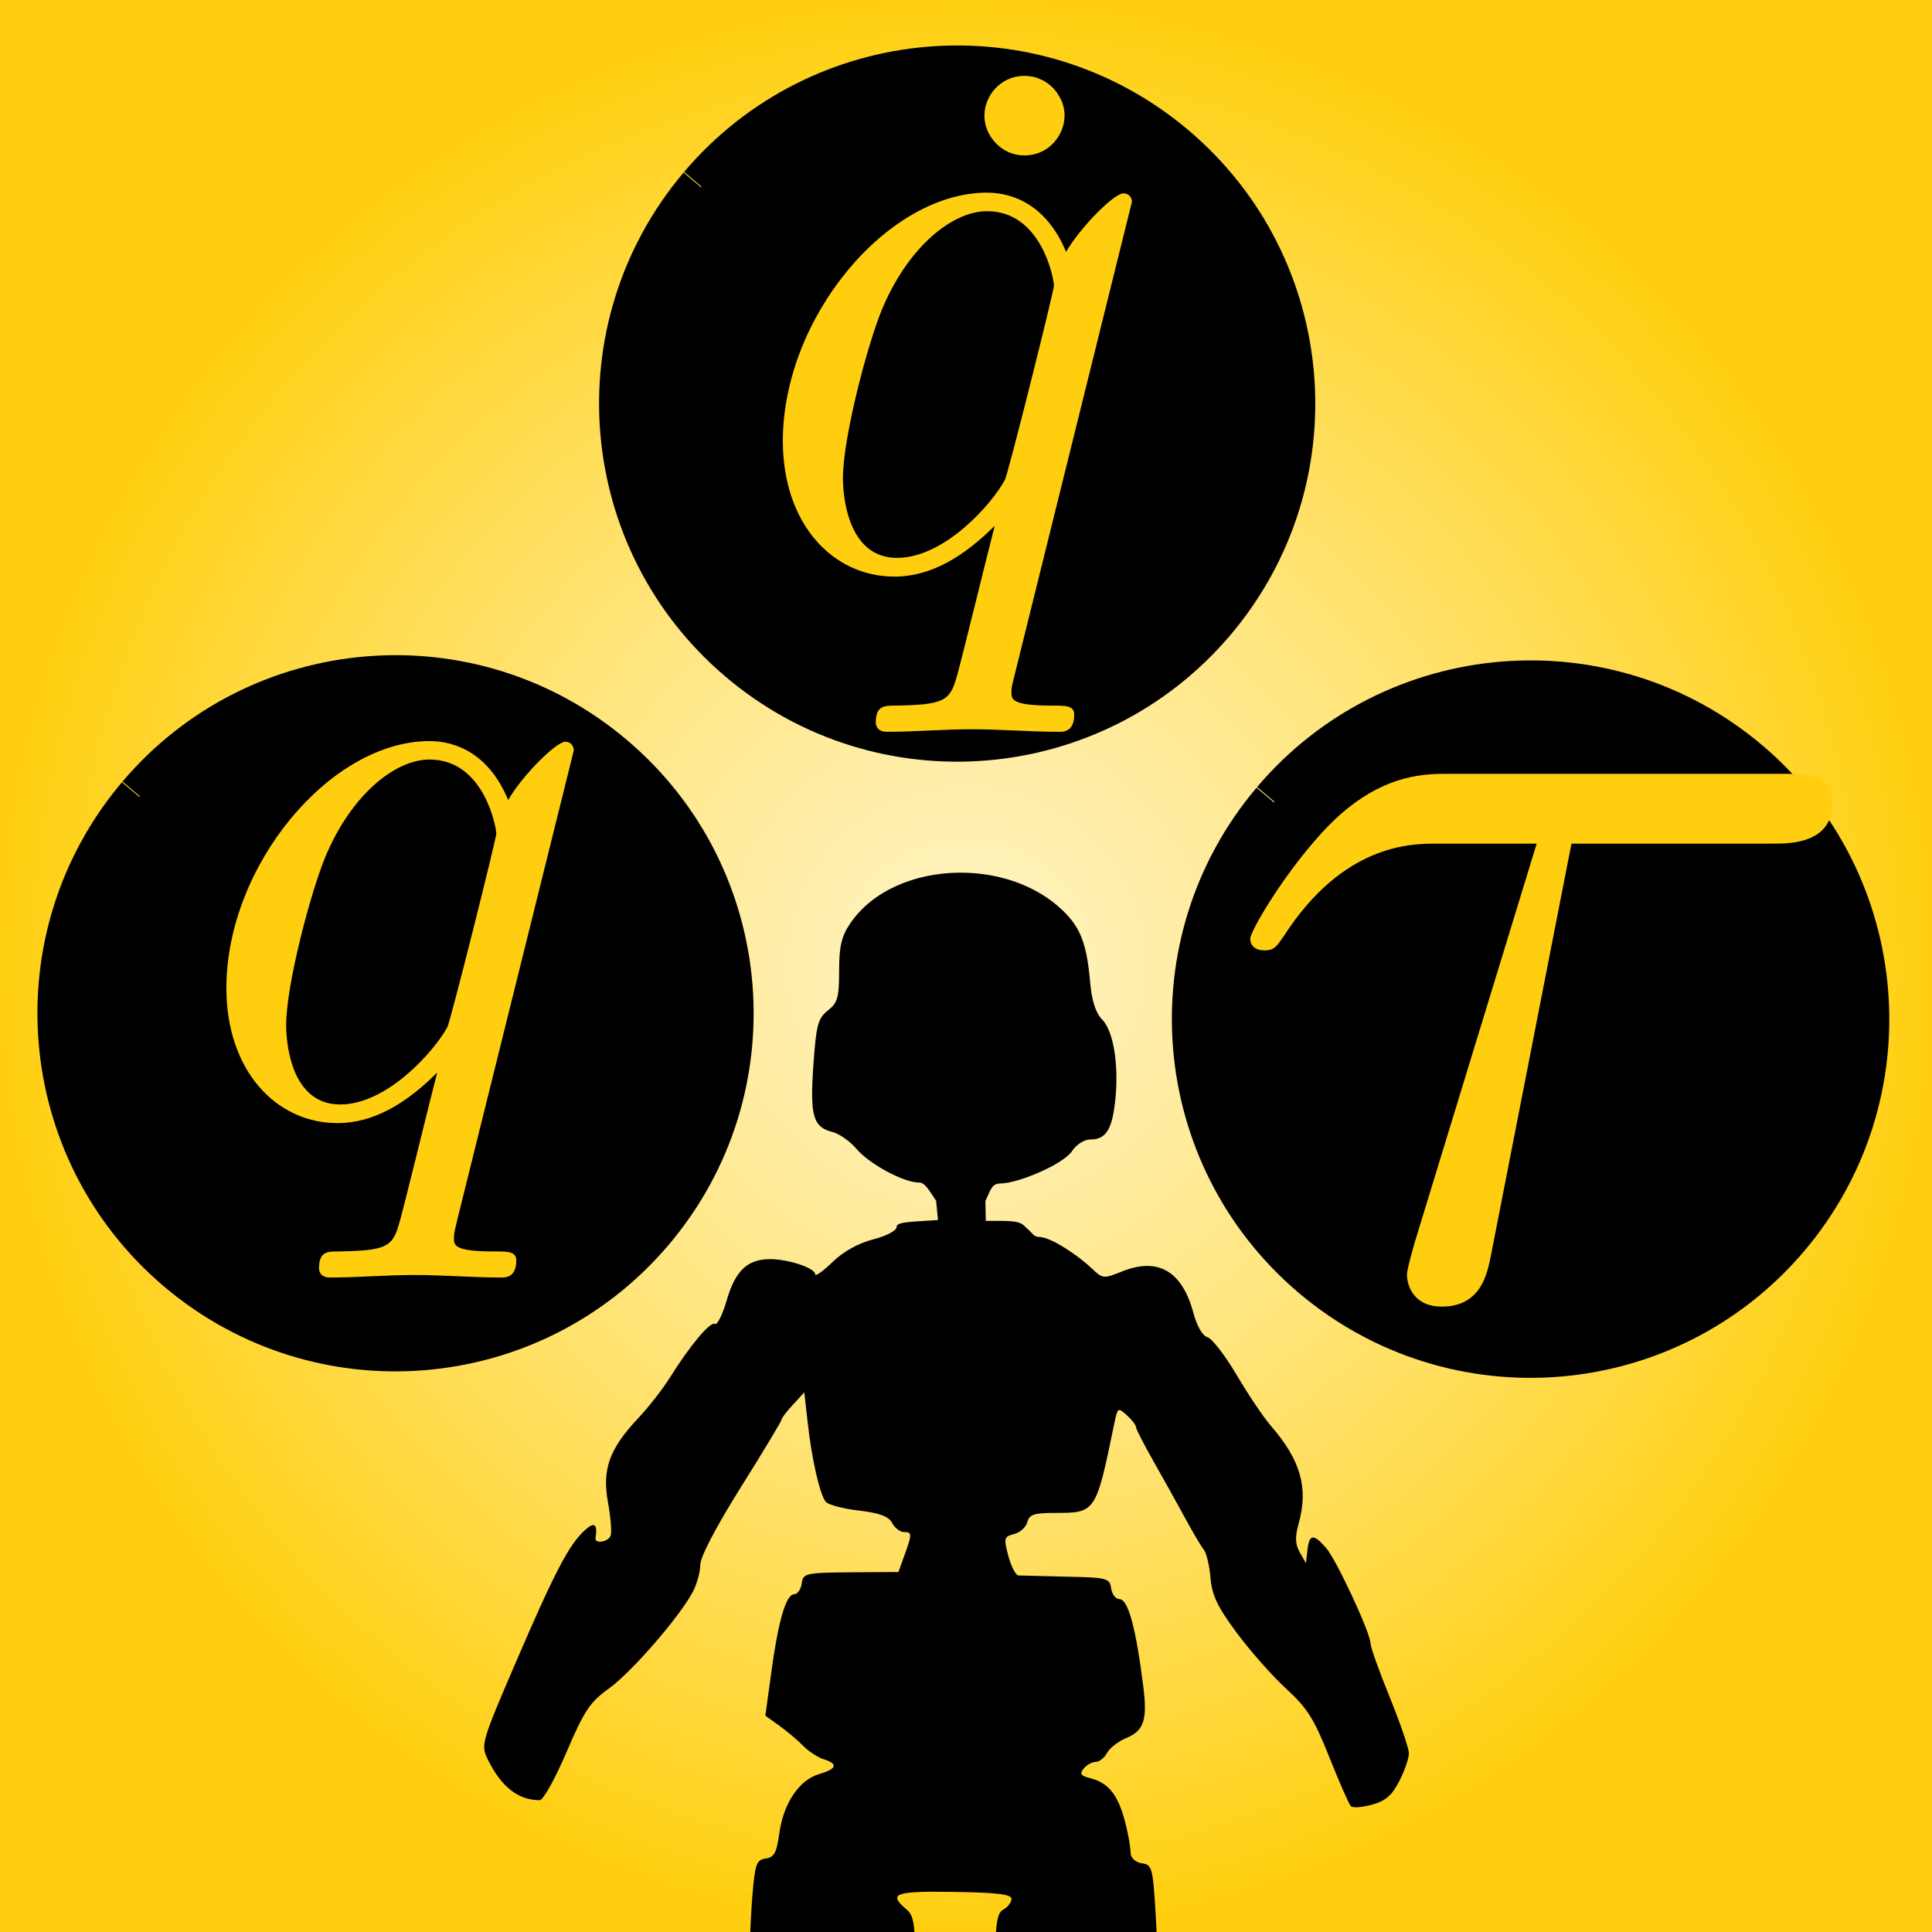 <?xml version="1.0" encoding="UTF-8" standalone="no"?>
<!-- Created with Inkscape (http://www.inkscape.org/) -->

<svg
   xmlns:dc="http://purl.org/dc/elements/1.1/"
   xmlns:cc="http://creativecommons.org/ns#"
   xmlns:rdf="http://www.w3.org/1999/02/22-rdf-syntax-ns#"
   xmlns:svg="http://www.w3.org/2000/svg"
   xmlns="http://www.w3.org/2000/svg"
   xmlns:xlink="http://www.w3.org/1999/xlink"
   xmlns:sodipodi="http://sodipodi.sourceforge.net/DTD/sodipodi-0.dtd"
   xmlns:inkscape="http://www.inkscape.org/namespaces/inkscape"
   id="svg3135"
   version="1.1"
   inkscape:version="0.48.4 r9939"
   width="450"
   height="450"
   sodipodi:docname="wholeBodyStates.svg"
   inkscape:export-filename="/home/jorhabib/Software/codyco/src/simulink/controllers/img/wholeBodyStates.png"
   inkscape:export-xdpi="100"
   inkscape:export-ydpi="100">
  <defs
     id="defs3139">
    <linearGradient
       id="linearGradient3859">
      <stop
         style="stop-color:#ffe169;stop-opacity:0.392;"
         offset="0"
         id="stop3861" />
      <stop
         style="stop-color:#ffcf0f;stop-opacity:1;"
         offset="1"
         id="stop3863" />
    </linearGradient>
    <clipPath
       clipPathUnits="userSpaceOnUse"
       id="clipPath3776">
      <rect
         style="fill:none;stroke:none"
         id="rect3778"
         width="450"
         height="450"
         x="-0.394"
         y="-35.803" />
    </clipPath>
    <linearGradient
       y2="30.832"
       x2="642.04"
       y1="30.832"
       x1="192.04"
       gradientTransform="translate(-642.131,-255.987)"
       gradientUnits="userSpaceOnUse"
       id="linearGradient3140"
       xlink:href="#linearGradient3914"
       inkscape:collect="always" />
    <linearGradient
       id="linearGradient3914">
      <stop
         style="stop-color:#ffcf0f;stop-opacity:1;"
         offset="0"
         id="stop3916" />
      <stop
         id="stop3927"
         offset="0.5"
         style="stop-color:#ffffff;stop-opacity:0;" />
      <stop
         style="stop-color:#ffcf0f;stop-opacity:1;"
         offset="1"
         id="stop3918" />
    </linearGradient>
    <radialGradient
       inkscape:collect="always"
       xlink:href="#linearGradient3859"
       id="radialGradient3865"
       cx="225.961"
       cy="226.921"
       fx="225.961"
       fy="226.921"
       r="225"
       gradientUnits="userSpaceOnUse"
       gradientTransform="translate(0,-2)" />
    <radialGradient
       inkscape:collect="always"
       xlink:href="#linearGradient3859-4"
       id="radialGradient3865-8"
       cx="225.961"
       cy="226.921"
       fx="225.961"
       fy="226.921"
       r="225"
       gradientUnits="userSpaceOnUse"
       gradientTransform="translate(0,-2)" />
    <linearGradient
       id="linearGradient3859-4">
      <stop
         style="stop-color:#ffe169;stop-opacity:1;"
         offset="0"
         id="stop3861-1" />
      <stop
         style="stop-color:#ffcf0f;stop-opacity:1;"
         offset="1"
         id="stop3863-3" />
    </linearGradient>
  </defs>
  <sodipodi:namedview
     pagecolor="#ffffff"
     bordercolor="#666666"
     borderopacity="1"
     objecttolerance="10"
     gridtolerance="10"
     guidetolerance="10"
     inkscape:pageopacity="0"
     inkscape:pageshadow="2"
     inkscape:window-width="1366"
     inkscape:window-height="744"
     id="namedview3137"
     showgrid="false"
     showguides="true"
     inkscape:guide-bbox="true"
     inkscape:zoom="1.3472922"
     inkscape:cx="174.06288"
     inkscape:cy="259.18608"
     inkscape:window-x="0"
     inkscape:window-y="24"
     inkscape:window-maximized="1"
     inkscape:current-layer="layer3"
     fit-margin-top="0"
     fit-margin-left="0"
     fit-margin-right="0"
     fit-margin-bottom="0">
    <sodipodi:guide
       orientation="1,0"
       position="8.646,313.09"
       id="guide7811" />
    <sodipodi:guide
       orientation="1,0"
       position="439.013,292.917"
       id="guide7813" />
    <sodipodi:guide
       orientation="0,1"
       position="268.98,263.137"
       id="guide7827" />
    <sodipodi:guide
       orientation="0,1"
       position="286.271,439.895"
       id="guide7836" />
    <sodipodi:guide
       orientation="0,1"
       position="255.531,96.946"
       id="guide3006" />
  </sodipodi:namedview>
  <g
     inkscape:groupmode="layer"
     id="layer4"
     inkscape:label="Layer"
     style="display:inline"
     transform="translate(-0.961,0.079)">
    <rect
       style="fill:#ffffff;fill-opacity:1;stroke:none;display:inline"
       id="rect7809-0"
       width="450"
       height="450"
       x="0.961"
       y="-0.079" />
  </g>
  <g
     inkscape:groupmode="layer"
     id="layer3"
     inkscape:label="background"
     style="display:inline"
     transform="translate(-0.961,0.079)">
    <rect
       style="fill:url(#radialGradient3865);fill-opacity:1;stroke:none"
       id="rect7809"
       width="450"
       height="450"
       x="0.961"
       y="-0.079" />
  </g>
  <g
     inkscape:groupmode="layer"
     id="layer1"
     inkscape:label="silhouette"
     style="display:inline"
     transform="translate(-0.961,37.079)">
    <path
       style="fill:#000000"
       d="m 224.114,167.442 c -10.134,0.157 -19.984,4.201 -25.162,11.884 -1.975,2.931 -2.544,5.308 -2.544,10.943 0,6.231 -0.347,7.487 -2.614,9.27 -2.306,1.814 -2.72,3.327 -3.38,12.72 -0.832,11.835 -0.074,14.449 4.426,15.578 1.612,0.405 4.126,2.173 5.611,3.938 2.954,3.511 10.991,7.841 14.532,7.841 1.381,0 2.22,1.519 4.022,4.271 l 0.431,4.461 -3.023,0.189 c -4.712,0.295 -6.622,0.422 -6.622,1.464 0,0.817 -2.404,2.071 -5.471,2.858 -3.471,0.89 -6.955,2.846 -9.479,5.297 -2.195,2.132 -4.008,3.406 -4.008,2.823 0,-1.434 -6.193,-3.52 -10.49,-3.52 -5.278,0 -8.108,2.674 -10.107,9.549 -0.985,3.39 -2.217,5.872 -2.753,5.541 -1.062,-0.656 -5.806,4.998 -10.525,12.546 -1.643,2.628 -4.935,6.844 -7.319,9.375 -6.757,7.174 -8.471,11.918 -7.075,19.621 0.636,3.509 0.922,7.002 0.627,7.772 -0.568,1.481 -3.745,1.983 -3.52,0.558 0.521,-3.298 -0.241,-3.869 -2.474,-1.847 -3.682,3.332 -7.023,9.711 -15.996,30.563 -8.115,18.858 -8.275,19.468 -6.656,22.792 3.121,6.409 7.106,9.549 12.128,9.549 0.812,0 3.611,-5.035 6.238,-11.187 4.147,-9.713 5.465,-11.656 9.897,-14.846 5.281,-3.8 16.561,-16.814 19.551,-22.548 0.937,-1.798 1.704,-4.627 1.708,-6.273 0.004,-1.819 3.718,-8.905 9.479,-18.087 5.214,-8.308 9.479,-15.406 9.479,-15.752 0,-0.346 1.201,-1.889 2.649,-3.45 l 2.614,-2.858 0.802,7.075 c 0.932,8.406 2.786,16.608 4.182,18.401 0.553,0.71 4.003,1.631 7.667,2.056 4.883,0.567 6.975,1.34 7.806,2.893 0.624,1.165 1.855,2.126 2.753,2.126 1.911,0 1.935,0.408 0.104,5.471 l -1.394,3.833 -11.082,0.07 c -10.613,0.09 -11.09,0.211 -11.431,2.614 -0.196,1.38 -1.003,2.509 -1.777,2.509 -1.893,0 -3.71,6.306 -5.332,18.331 l -1.359,9.932 3.241,2.335 c 1.779,1.272 4.282,3.375 5.541,4.67 1.259,1.295 3.394,2.703 4.774,3.136 3.488,1.095 3.145,2.233 -1.08,3.485 -4.629,1.372 -8.268,6.805 -9.235,13.835 -0.619,4.5 -1.196,5.539 -3.171,5.82 -2.155,0.307 -2.479,1.245 -3.102,8.713 -0.383,4.6 -1.087,20.283 -1.568,34.85 -0.703,21.272 -0.592,26.486 0.558,26.486 1.08,0 1.258,1.574 0.732,6.412 -1.277,11.744 -0.568,35.089 1.742,57.677 1.257,12.287 2.525,28.733 2.823,36.523 0.498,13.036 0.747,14.278 2.997,15.752 1.345,0.881 3.434,1.868 4.635,2.196 2.201,0.601 10.607,-10e-4 14.079,-1.011 1.985,-0.577 3.806,-6.296 2.614,-8.225 -0.388,-0.628 -0.197,-1.15 0.453,-1.15 0.756,0 1.185,-4.212 1.185,-11.71 0,-7.063 0.443,-11.71 1.115,-11.71 0.613,0 1.146,0.627 1.185,1.394 0.039,0.767 0.646,0.139 1.324,-1.394 0.805,-1.821 1.34,-17.094 1.568,-44.05 0.192,-22.694 0.831,-43.521 1.429,-46.281 0.597,-2.76 1.123,-15.324 1.15,-27.915 0.046,-21.545 -0.097,-22.981 -2.196,-24.778 -4.258,-3.646 -2.683,-4.215 11.152,-4.008 10.076,0.151 13.382,0.555 13.382,1.638 0,0.791 -0.878,1.909 -1.952,2.509 -1.76,0.984 -1.97,3.811 -2.3,28.577 -0.268,20.095 -0.032,27.892 0.941,29.065 1.03,1.242 1.032,4.043 -0.035,12.476 -0.92,7.276 -1.21,20.671 -0.871,40.426 0.481,28.052 1.072,34.174 3.137,32.898 1.406,-0.869 2.29,6.668 2.405,20.352 0.07,8.35 1.873,12.297 2.698,12.348 5.684,0.349 19.033,-0.111 19.71,-0.778 0.468,-0.461 1.117,-6.576 1.464,-13.591 0.347,-7.015 1.037,-13.759 1.533,-14.986 0.858,-2.122 2.212,-13.606 4.67,-39.59 0.609,-6.44 1.159,-20.115 1.22,-30.389 0.061,-10.274 0.538,-18.68 1.046,-18.68 1.045,0 0.991,-39.119 -0.07,-56.875 -0.66,-11.048 -0.839,-11.722 -3.206,-12.058 -1.395,-0.198 -2.542,-1.188 -2.614,-2.23 -0.071,-1.031 -0.235,-2.384 -0.348,-2.997 -1.791,-9.716 -4.068,-13.34 -9.096,-14.602 -2.222,-0.558 -2.521,-1.034 -1.499,-2.265 0.705,-0.849 1.965,-1.533 2.788,-1.533 0.823,0 2.002,-0.914 2.614,-2.056 0.612,-1.143 2.618,-2.722 4.461,-3.485 4.161,-1.723 4.983,-4.18 4.008,-11.988 -1.721,-13.773 -3.542,-20.387 -5.576,-20.387 -0.854,0 -1.721,-1.129 -1.917,-2.509 -0.337,-2.37 -0.903,-2.51 -10.385,-2.718 -5.52,-0.122 -10.547,-0.247 -11.187,-0.279 -0.64,-0.032 -1.713,-2.068 -2.37,-4.53 -1.12,-4.195 -1.013,-4.528 1.359,-5.123 1.393,-0.35 2.76,-1.613 3.067,-2.788 0.459,-1.756 1.577,-2.126 6.308,-2.126 9.673,0 9.637,0.059 13.975,-20.98 0.734,-3.559 0.849,-3.626 2.893,-1.777 1.169,1.058 2.126,2.294 2.126,2.753 0,0.459 1.824,4.019 4.043,7.911 2.219,3.892 5.52,9.835 7.353,13.208 1.833,3.373 3.826,6.753 4.426,7.493 0.6,0.739 1.293,3.67 1.533,6.517 0.347,4.101 1.642,6.765 6.134,12.825 3.119,4.207 8.289,10.059 11.501,12.999 4.916,4.5 6.487,7.007 10.037,15.926 2.319,5.827 4.589,10.983 5.018,11.431 0.429,0.448 2.63,0.282 4.914,-0.348 3.179,-0.878 4.674,-2.167 6.378,-5.506 1.224,-2.399 2.23,-5.298 2.23,-6.447 0,-1.15 -2.007,-7.039 -4.461,-13.069 -2.453,-6.03 -4.461,-11.634 -4.461,-12.476 0,-2.47 -7.99,-19.635 -10.42,-22.374 -2.915,-3.286 -3.849,-3.165 -4.287,0.558 l -0.348,3.067 -1.429,-2.509 c -1.077,-1.897 -1.148,-3.563 -0.279,-6.691 2.323,-8.366 0.501,-14.75 -6.482,-22.827 -1.738,-2.01 -5.341,-7.382 -8.016,-11.919 -2.675,-4.536 -5.722,-8.441 -6.761,-8.713 -1.138,-0.297 -2.434,-2.586 -3.276,-5.715 -2.597,-9.65 -8.219,-12.926 -16.484,-9.619 -4.426,1.771 -4.618,1.762 -7.109,-0.627 -2.957,-2.836 -9.451,-7.343 -12.316,-7.379 -1.2,-0.015 -1.383,-0.704 -2.52,-1.697 -1.471,-1.285 -1.313,-2.041 -6.562,-2.041 l -3.343,0 -0.082,-4.626 c 1.361,-2.907 1.487,-4.065 3.628,-4.093 4.051,-0.052 14.531,-4.443 16.594,-7.591 0.986,-1.505 2.824,-2.649 4.252,-2.649 3.618,0 5.069,-2.332 5.785,-9.27 0.846,-8.199 -0.449,-16.062 -3.102,-18.714 -1.458,-1.458 -2.371,-4.302 -2.753,-8.573 -0.805,-8.989 -2.204,-12.723 -6.343,-16.728 -6.32,-6.116 -15.488,-8.99 -24.43,-8.852 z"
       id="path3153"
       inkscape:connector-curvature="0"
       sodipodi:nodetypes="csssssssccsssssssssssssssssssscsscccsssscccsscccsssssssssssssssssscsssssssssssssscsssssssscsssssssssscsscsssssssssssssssssscccssssssssssccssssssssc"
       clip-path="url(#clipPath3776)"
       transform="translate(0,-1.258)"
       inkscape:export-filename="/home/jorhabib/Software/codyco/src/simulink/controllers/img/wholeBodyStates.png"
       inkscape:export-xdpi="100"
       inkscape:export-ydpi="100" />
  </g>
  <g
     inkscape:groupmode="layer"
     id="layer2"
     inkscape:label="states"
     style="display:inline"
     transform="translate(-0.961,0.079)">
    <path
       sodipodi:open="true"
       sodipodi:end="10.126038"
       sodipodi:start="3.8453139"
       transform="matrix(1.157,0,0,1.157,87.132,-80.822)"
       d="M 66.75,107.356 C 90.871,78.933 133.468,75.446 161.891,99.568 c 28.423,24.122 31.91,66.718 7.788,95.141 -24.122,28.423 -66.718,31.91 -95.141,7.788 -28.374,-24.08 -31.905,-66.582 -7.896,-95.014"
       sodipodi:ry="67.5"
       sodipodi:rx="67.5"
       sodipodi:cy="151.0325"
       sodipodi:cx="118.21429"
       id="path5870-8"
       style="fill:#000000;fill-opacity:1;stroke:#000000;stroke-width:9.18;stroke-miterlimit:4.9;stroke-opacity:1;stroke-dasharray:none;stroke-dashoffset:0;display:inline"
       sodipodi:type="arc" />
    <g
       id="g3867"
       transform="translate(5.042,-8.117)">
      <path
         style="font-style:normal;font-variant:normal;font-weight:normal;font-stretch:normal;letter-spacing:normal;word-spacing:normal;text-anchor:start;fill:#ffcf0f;fill-opacity:1;stroke:#000000;stroke-width:0;stroke-linecap:butt;stroke-linejoin:miter;stroke-miterlimit:10.433;stroke-opacity:1;stroke-dasharray:none;stroke-dashoffset:0"
         inkscape:connector-curvature="0"
         d="m 243.875,34.974 0,-0.421 -0.035,-0.456 -0.07,-0.421 -0.07,-0.456 -0.105,-0.421 -0.105,-0.421 -0.14,-0.421 -0.175,-0.421 -0.175,-0.386 -0.211,-0.386 -0.211,-0.386 -0.246,-0.386 -0.246,-0.386 -0.281,-0.351 -0.281,-0.351 -0.281,-0.316 -0.316,-0.316 -0.351,-0.316 -0.351,-0.281 -0.351,-0.281 -0.386,-0.246 -0.386,-0.246 -0.386,-0.211 -0.421,-0.175 -0.421,-0.175 -0.456,-0.175 -0.421,-0.14 -0.456,-0.105 -0.456,-0.07 -0.491,-0.07 -0.491,-0.035 -0.491,-0.035 c -5.896,0 -9.406,4.878 -9.406,9.265 0,4.738 4.001,9.265 9.265,9.265 5.896,0 9.406,-4.878 9.406,-9.265 z"
         id="path6464" />
      <path
         style="font-style:normal;font-variant:normal;font-weight:normal;font-stretch:normal;letter-spacing:normal;word-spacing:normal;text-anchor:start;fill:#ffcf0f;fill-opacity:1;stroke:#000000;stroke-width:0;stroke-linecap:butt;stroke-linejoin:miter;stroke-miterlimit:10.433;stroke-opacity:1;stroke-dasharray:none;stroke-dashoffset:0"
         inkscape:connector-curvature="0"
         d="m 259.564,55.051 0,-0.079 0,-0.079 0,-0.079 -0.04,-0.079 0,-0.079 0,-0.079 -0.04,-0.079 -0.04,-0.079 0,-0.079 -0.04,-0.079 -0.04,-0.079 -0.04,-0.119 -0.04,-0.079 -0.079,-0.079 -0.04,-0.079 -0.04,-0.04 -0.079,-0.079 -0.079,-0.079 -0.04,-0.079 -0.079,-0.04 -0.079,-0.079 -0.079,-0.04 -0.119,-0.079 -0.079,-0.04 -0.079,-0.04 -0.119,-0.04 -0.119,-0.04 -0.079,0 -0.119,-0.04 -0.119,0 -0.159,-0.04 -0.04,0 -0.079,0 c -2.18,0 -10.029,7.889 -13.359,13.636 C 239.823,56.042 232.132,52.91 225.829,52.91 v 4.321 c 12.804,0 15.579,15.975 15.579,17.323 0,1.269 -10.822,44.477 -11.456,45.31 -2.973,5.51 -13.993,18.116 -25.093,18.116 h 0 c -11.813,0 -12.606,-15.222 -12.606,-18.552 0,-9.474 5.669,-30.999 9.078,-39.284 C 207.436,65.516 217.703,57.231 225.829,57.231 V 52.91 c -23.309,0 -47.569,29.215 -47.569,57.836 0,19.305 11.615,31.594 26.004,31.594 8.523,0 16.213,-4.717 23.349,-11.853 -1.784,6.898 -8.285,33.576 -8.919,35.399 -1.546,5.51 -3.171,6.303 -14.191,6.501 -2.616,0 -4.598,0 -4.598,3.964 0,0.159 0,2.141 2.616,2.141 6.303,0 13.2,-0.595 19.741,-0.595 6.699,0 13.835,0.595 20.336,0.595 0.991,0 3.528,0 3.528,-3.964 0,-2.141 -1.903,-2.141 -5.074,-2.141 -9.553,0 -9.553,-1.427 -9.553,-3.171 0,-1.427 0.436,-2.616 0.832,-4.321 z"
         id="path6466" />
    </g>
    <path
       sodipodi:open="true"
       sodipodi:end="10.126038"
       sodipodi:start="3.8453139"
       transform="matrix(1.157,0,0,1.157,-43.686,61.188)"
       d="M 66.75,107.356 C 90.871,78.933 133.468,75.446 161.891,99.568 c 28.423,24.122 31.91,66.718 7.788,95.141 -24.122,28.423 -66.718,31.91 -95.141,7.788 -28.374,-24.08 -31.905,-66.582 -7.896,-95.014"
       sodipodi:ry="67.5"
       sodipodi:rx="67.5"
       sodipodi:cy="151.0325"
       sodipodi:cx="118.21429"
       id="path5870"
       style="fill:#000000;fill-opacity:1;stroke:#000000;stroke-width:9.18;stroke-miterlimit:4.9;stroke-opacity:1;stroke-dasharray:none;stroke-dashoffset:0;display:inline"
       sodipodi:type="arc" />
    <g
       style="fill:#ffcf0f;fill-opacity:1;display:inline"
       id="g6490"
       transform="matrix(12.601,0,0,12.601,-1060.994,-2026.501)">
      <g
         id="g6492"
         transform="matrix(0.313,0,0,-0.313,-54.744,308.542)"
         xml:space="preserve"
         stroke-miterlimit="10.433"
         font-style="normal"
         font-variant="normal"
         font-weight="normal"
         font-stretch="normal"
         font-size-adjust="none"
         letter-spacing="normal"
         word-spacing="normal"
         style="font-style:normal;font-variant:normal;font-weight:normal;font-stretch:normal;letter-spacing:normal;word-spacing:normal;text-anchor:start;fill:#ffcf0f;fill-opacity:1;stroke:#000000;stroke-linecap:butt;stroke-linejoin:miter;stroke-miterlimit:10.433;stroke-opacity:1;stroke-dasharray:none;stroke-dashoffset:0"><path
           d="m 478.04,427.67 -0.01,0.02 0,0.02 0,0.02 0,0.02 -0.01,0.02 0,0.02 -0.01,0.02 0,0.02 -0.01,0.02 -0.01,0.02 -0.01,0.02 -0.01,0.03 -0.01,0.02 -0.01,0.02 -0.02,0.02 -0.01,0.01 -0.02,0.02 -0.01,0.02 -0.02,0.02 -0.02,0.01 -0.02,0.02 -0.02,0.01 -0.02,0.02 -0.03,0.01 -0.02,0.01 -0.03,0.01 -0.02,0.01 -0.03,0 -0.03,0.01 -0.03,0 -0.03,0.01 -0.02,0 -0.01,0 c -0.55,0 -2.54,-1.99 -3.38,-3.44 -1.11,2.69 -3.05,3.48 -4.64,3.48 v -1.09 c 3.23,0 3.94,-4.03 3.94,-4.37 0,-0.32 -2.74,-11.22 -2.89,-11.43 -0.75,-1.39 -3.53,-4.57 -6.33,-4.57 h 0 c -2.99,0 -3.19,3.84 -3.19,4.68 0,2.39 1.44,7.82 2.3,9.91 1.53,3.69 4.12,5.78 6.17,5.78 v 1.09 c -5.88,0 -12,-7.37 -12,-14.59 0,-4.87 2.94,-7.97 6.56,-7.97 2.16,0 4.1,1.19 5.89,2.99 -0.45,-1.74 -2.09,-8.47 -2.25,-8.93 -0.39,-1.39 -0.79,-1.59 -3.58,-1.64 -0.65,0 -1.15,0 -1.15,-1 0,-0.04 0,-0.54 0.65,-0.54 1.6,0 3.33,0.15 4.99,0.15 1.69,0 3.48,-0.15 5.12,-0.15 0.25,0 0.89,0 0.89,1 0,0.54 -0.48,0.54 -1.28,0.54 -2.4,0 -2.4,0.36 -2.4,0.8 0,0.36 0.11,0.66 0.2,1.09 z"
           id="path6494"
           inkscape:connector-curvature="0"
           style="fill:#ffcf0f;fill-opacity:1;stroke-width:0" /></g>    </g>
    <path
       sodipodi:open="true"
       sodipodi:end="10.126038"
       sodipodi:start="3.8453139"
       transform="matrix(1.159,0,0,1.159,220.452,62.249)"
       d="M 66.75,107.356 C 90.871,78.933 133.468,75.446 161.891,99.568 c 28.423,24.122 31.91,66.718 7.788,95.141 -24.122,28.423 -66.718,31.91 -95.141,7.788 -28.374,-24.08 -31.905,-66.582 -7.896,-95.014"
       sodipodi:ry="67.5"
       sodipodi:rx="67.5"
       sodipodi:cy="151.0325"
       sodipodi:cx="118.21429"
       id="path5870-2-0"
       style="fill:#000000;fill-opacity:1;stroke:#000000;stroke-width:9.18;stroke-miterlimit:4.9;stroke-opacity:1;stroke-dasharray:none;stroke-dashoffset:0;display:inline"
       sodipodi:type="arc" />
    <g
       style="fill:#ffcf0f;fill-opacity:1;display:inline"
       id="g6524"
       transform="matrix(17.973,0,0,17.973,-1294.011,-2959.386)">
      <g
         word-spacing="normal"
         letter-spacing="normal"
         font-size-adjust="none"
         font-stretch="normal"
         font-weight="normal"
         font-variant="normal"
         font-style="normal"
         stroke-miterlimit="10.433"
         xml:space="preserve"
         transform="matrix(0.313,0,0,-0.313,-54.744,308.542)"
         id="g6526"
         style="font-style:normal;font-variant:normal;font-weight:normal;font-stretch:normal;letter-spacing:normal;word-spacing:normal;text-anchor:start;fill:#ffcf0f;fill-opacity:1;stroke:#000000;stroke-linecap:butt;stroke-linejoin:miter;stroke-miterlimit:10.433;stroke-opacity:1;stroke-dasharray:none;stroke-dashoffset:0"><path
           id="path6528"
           d="m 470.16,424.78 h 8.38 c 0.65,0 2.43,0 2.43,1.7 0,1.19 -1.04,1.19 -1.98,1.19 h -13.95 c -1,0 -2.94,0 -5.13,-2.35 -1.66,-1.78 -3.05,-4.17 -3.05,-4.48 0,-0.05 0,-0.48 0.6,-0.48 0.4,0 0.5,0.18 0.79,0.59 2.46,3.83 5.29,3.83 6.33,3.83 h 4.14 l -4.89,-15.99 c -0.19,-0.59 -0.48,-1.64 -0.48,-1.84 0,-0.55 0.34,-1.34 1.44,-1.34 1.64,0 1.89,1.39 2.04,2.14 z"
           inkscape:connector-curvature="0"
           style="fill:#ffcf0f;fill-opacity:1;stroke-width:0" /></g>    </g>
  </g>
</svg>

